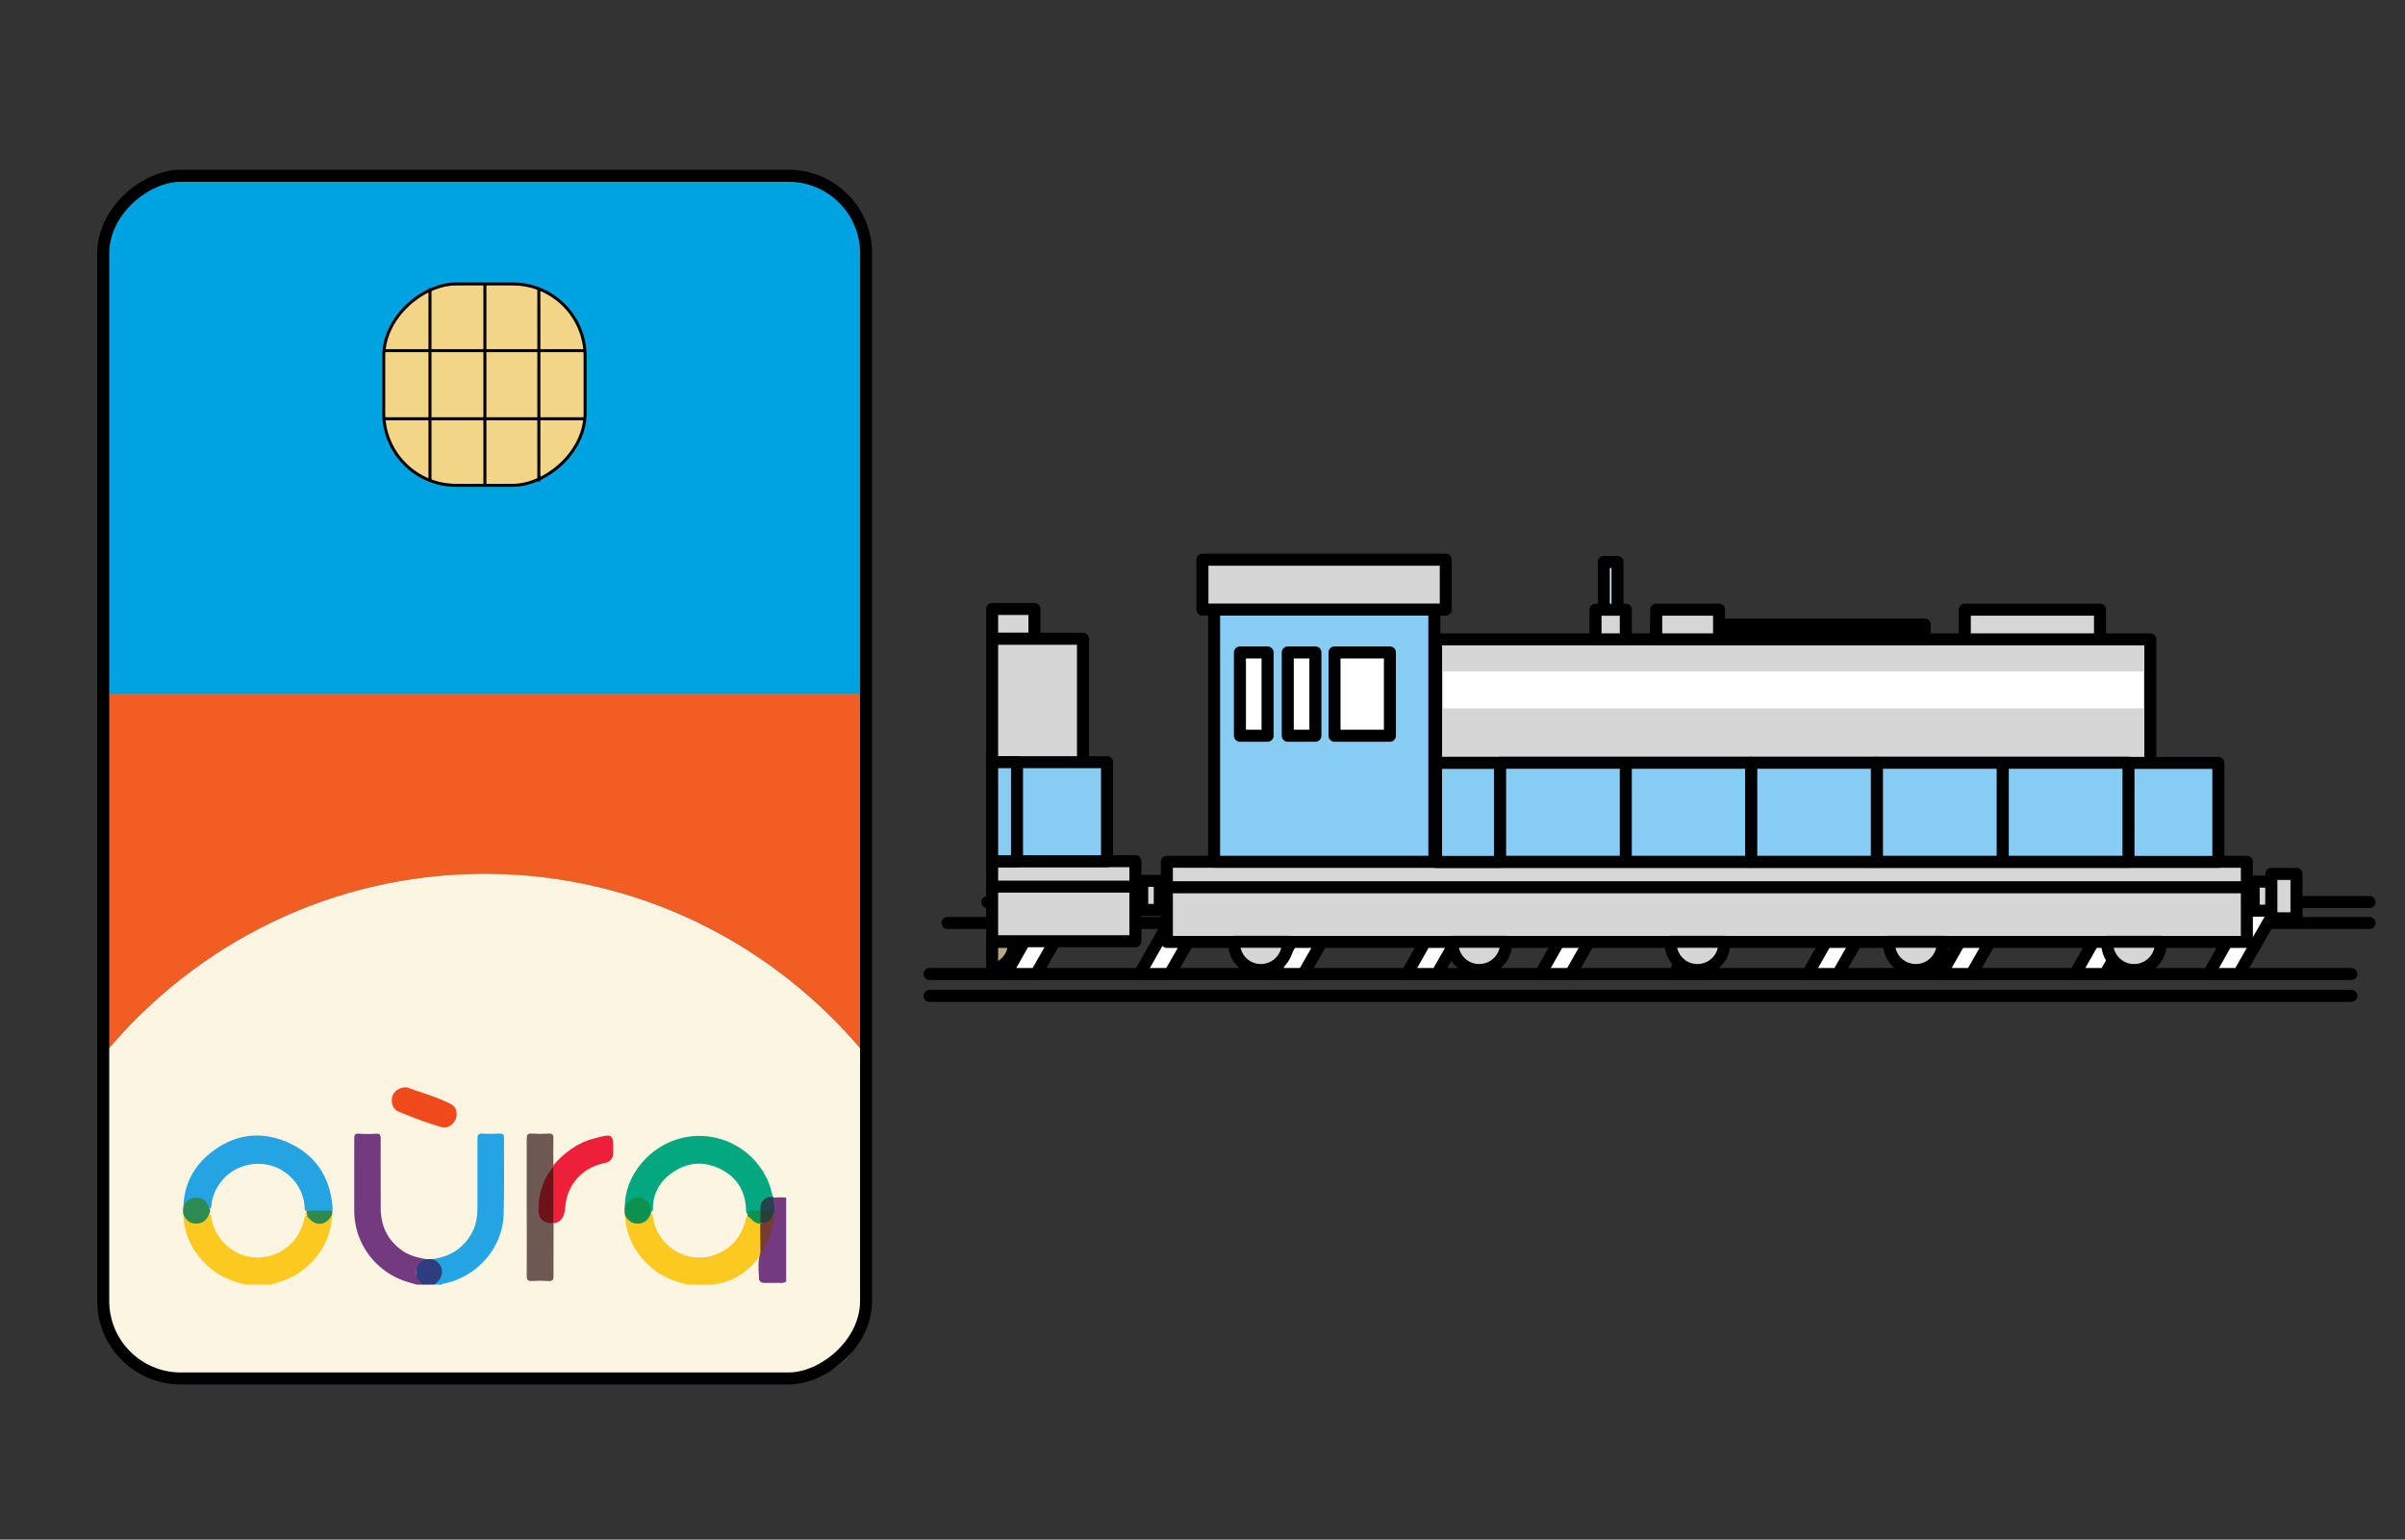 <svg xmlns="http://www.w3.org/2000/svg" id="Calque_1" data-name="Calque 1" viewBox="0 0 200.13 128.13"><rect x="0" y="0" width="200.13" height="128.13" fill="#333333" stroke="none"/><defs><style>.cls-1{fill:#d6d6d6}.cls-1,.cls-10,.cls-2,.cls-5,.cls-6{stroke:#000}.cls-1,.cls-2,.cls-5,.cls-6{stroke-linecap:round;stroke-linejoin:round}.cls-2{fill:#87ccf3}.cls-5{fill:#fff}.cls-10,.cls-6{fill:none}.cls-16{fill:#fbc920}.cls-22{fill:#743a80}.cls-31{fill:#24a4e3}.cls-10{stroke-miterlimit:10;stroke-width:.25px}</style></defs><path d="M71.97 20.37v37.34H8.68V20.37c0-3.03 2.45-5.48 5.48-5.48h52.33c3.03 0 5.48 2.45 5.48 5.48Z" style="fill:#00a3e2"/><path d="M71.97 57.71v30c-7.57-9.17-18.94-14.99-31.64-14.99S16.27 78.55 8.69 87.7V57.71h63.28Z" style="fill:#f15d22"/><path d="M71.97 87.71v21.52c0 3.03-2.46 5.49-5.49 5.49h-52.3c-3.03 0-5.49-2.46-5.49-5.49V87.7c7.58-9.16 18.94-14.98 31.64-14.98s24.07 5.83 31.64 14.99Z" style="fill:#fcf5e1"/><rect width="100.09" height="63.48" x="-9.72" y="32.93" rx="6.45" ry="6.45" style="stroke-miterlimit:10;fill:none;stroke:#000" transform="rotate(90 40.325 64.675)"/><rect width="16.76" height="16.76" x="31.93" y="23.63" rx="6.02" ry="6.02" style="stroke-width:.25px;stroke-miterlimit:10;fill:#f3d587;stroke:#000" transform="rotate(90 40.31 32.01)"/><path d="M31.96 29.18h16.76M48.72 34.85H31.96M40.35 40.39V23.63M44.84 23.99v16.07M35.78 40.06V23.99" class="cls-10"/><path d="M27.64 101.06c-.07 1.85-.88 3.33-2.28 4.51-.84.71-1.84 1.07-2.88 1.34h-2.06c-1.04-.27-2.04-.63-2.88-1.34-1.4-1.18-2.22-2.65-2.28-4.5.18-.02.2.15.28.24.5.56 1.17.54 1.63-.05.07-.09.11-.21.24-.26.18.06.16.23.18.37.31 1.8 1.86 3.2 3.66 3.28a3.94 3.94 0 0 0 3.99-2.92c.05-.17.07-.35.16-.51a.19.19 0 0 1 .11-.07c.14 0 .2.1.29.18.6.55 1.1.52 1.62-.09.06-.07.09-.19.22-.18Z" class="cls-16"/><path d="M35.96 104.79c1.47-.2 2.61-.88 3.32-2.21.35-.65.45-1.34.45-2.07V94.8c0-.34.07-.49.44-.46.48.03.96.02 1.43 0 .24 0 .34.06.34.32-.01 2.14.04 4.29-.03 6.43-.08 2.74-2.17 5.13-4.89 5.72-.1.02-.21 0-.29.1h-.63c-.04-.15.09-.2.17-.28.57-.59.5-1.21-.18-1.65-.07-.04-.18-.06-.14-.19Z" class="cls-31"/><path d="M57.18 106.91c-1.03-.26-2.02-.62-2.85-1.31-1.41-1.17-2.24-2.64-2.32-4.49.16 0 .21.14.3.24.44.5 1.12.48 1.55-.03.09-.11.15-.26.3-.32.19.06.16.23.18.37.43 2.54 3.12 4 5.48 2.93 1.08-.49 1.79-1.35 2.15-2.49.07-.21.08-.44.21-.63.05-.03.13-.06.16-.01.28.32.71.44 1 .74.12.74.05 1.49.05 2.24 0 .08-.01.15-.04.22-1 1.45-2.34 2.34-4.12 2.55h-2.06Z" class="cls-16"/><path d="M34.68 106.91c-.28-.08-.57-.16-.85-.25-2.58-.82-4.33-3.18-4.35-5.86-.01-2.01 0-4.01 0-6.02 0-.32.05-.46.41-.43.46.03.93.03 1.39 0 .32-.02.4.1.4.4-.01 1.92 0 3.83 0 5.75 0 1.48.54 2.69 1.77 3.56.61.44 1.32.61 2.04.73-.02.2-.22.21-.34.3-.19.13-.31.3-.38.51a.8.8 0 0 0 0 .57c.04.32.41.43.46.74h-.54ZM63.24 104.4c.01-.06.03-.12.04-.18.47-.9.89-1.82.99-2.84.02-.15.04-.29.04-.44 0-.27-.01-.53-.05-.79-.02-.17-.06-.35.1-.49.35 0 .71-.04 1.06.02v6.96c-.16.15-.36.13-.55.13h-1.25c-.25 0-.45-.11-.46-.38-.02-.66-.12-1.34.09-1.99Z" class="cls-22"/><path d="M34.67 105.57c.07-.46.46-.6.8-.78h.49c.95.3 1.17 1.48.15 2.12h-.9c-.23-.2-.5-.37-.54-.72-.07-.21-.06-.42 0-.63Z" style="fill:#2c3d80"/><path d="M15.26 100.45c.05-1.85.84-3.37 2.27-4.51 1.95-1.55 4.15-1.87 6.43-.86 2.28 1.01 3.49 2.84 3.71 5.32.01.12 0 .24-.01.36-.14.15-.32.14-.49.14-.51 0-1.03.03-1.54-.02-.05 0-.1-.03-.14-.05-.17-.12-.14-.31-.15-.49-.12-1.53-1.26-2.9-2.76-3.33-1.53-.44-3.24.1-4.17 1.32-.45.58-.75 1.21-.81 1.94-.01.13 0 .27-.16.34-.12-.03-.14-.14-.19-.23-.44-.73-1.21-.77-1.75-.09-.06.07-.08.2-.22.18Z" class="cls-31"/><path d="M51.99 100.4c.01-2.56 2.04-5.02 4.69-5.68 3.46-.87 6.98 1.38 7.62 4.88-.7.08-1 .49-1.01 1.16-.33.21-.75.06-1.07.29-.17-.11-.13-.28-.14-.44-.08-1.59-.84-2.74-2.28-3.39-1.37-.63-2.71-.46-3.93.42-.94.68-1.48 1.6-1.54 2.78 0 .17.04.37-.18.46-.12-.07-.12-.19-.14-.31-.08-.38-.3-.65-.68-.73-.4-.09-.77 0-1.04.33-.08.1-.13.24-.29.24Z" style="fill:#03a881"/><path d="M46.07 101.82c0 1.46-.02 2.91-.01 4.37 0 .34-.09.44-.43.42-.45-.03-.9-.03-1.34 0-.35.02-.46-.08-.46-.44.02-1.84 0-3.69 0-5.53v-5.85c0-.35.08-.48.45-.45.45.03.9.03 1.34 0 .32-.02.45.07.43.42-.02.73 0 1.46 0 2.19.05.06.05.13.02.2-.59.87-1 1.82-1.13 2.87-.03.24-.04.47-.02.71.05.67.51.93 1.09 1.04l.05.05Z" style="fill:#6d5952"/><path d="M46.04 97.11c0-.05.02-.11.03-.16.92-1.05 2-1.85 3.38-2.21 1.58-.41 1.58-.42 1.58 1.17q0 .74-.71.88c-1.83.36-3.12 1.76-3.28 3.62-.06.67-.18 1.24-.95 1.41 0-.01-.02-.03-.03-.04-.14-.16-.12-.36-.12-.55v-3.48c0-.23.04-.44.12-.65Z" style="fill:#ed1f39"/><path d="M33.84 90.49c1.16.43 2.51.78 3.73 1.42.44.23.53.82.33 1.27-.2.45-.68.76-1.16.62-1.23-.35-2.42-.81-3.6-1.3-.45-.18-.63-.75-.5-1.22.12-.46.58-.8 1.21-.8Z" style="fill:#f0491c"/><path d="M51.99 100.4c.53-.85 1.35-.99 1.93-.35.21.24.2.51.22.79.05.06.05.13 0 .19-.18.46-.48.77-1.02.8-.55.03-.88-.27-1.12-.72-.04-.24-.04-.48-.01-.71Z" style="fill:#0d9151"/><path d="M15.26 100.45c.28-.58.62-.81 1.16-.77.5.03.8.31.98.88.12.15.11.31 0 .46-.18.49-.5.8-1.05.81-.55.02-.87-.3-1.09-.76a1.44 1.44 0 0 1 0-.62Z" style="fill:#2c8b52"/><path d="M25.53 100.79c.71-.09 1.42-.01 2.13-.04 0 .1-.01.21-.02.31-.49 1-1.44 1.06-2.08.14-.17-.12-.15-.26-.04-.41Z" style="fill:#2d8b52"/><path d="M63.25 100.75s.01-.09.01-.13q.03-1 1.04-1.03s.05.03.06.07c-.02.46.14.9.06 1.36-.04.02-.08.02-.12 0-.28-.26-.64-.09-.96-.19a.254.254 0 0 1-.1-.08Z" style="fill:#24434e"/><path d="M25.46 101.2c0-.14 0-.29.01-.43.02 0 .04 0 .06.01.01.14.03.27.04.41h-.11Z" style="fill:#fbd75c"/><path d="M64.35 101.03h.07c-.11 1.16-.35 2.28-1.14 3.21 0-.79-.01-1.59-.02-2.38.01-.02.02-.04.03-.05.46-.11.79-.4 1.06-.76Z" style="fill:#763b31"/><path d="M62.21 101.19c0-.06 0-.13.01-.19.07-.27.28-.26.49-.25H63.28c.18.35.19.7 0 1.05l-.02.04c-.49 0-.71-.41-1.05-.65Z" style="fill:#0f9152"/><path d="M34.67 105.57v.63a.525.525 0 0 1 0-.63Z" style="fill:#6a679b"/><path d="M46.04 97.11v4.68c-.63.08-1.2-.31-1.22-.93-.05-1.39.32-2.66 1.22-3.75Z" style="fill:#6d121a"/><path d="M63.28 101.8v-1.05h.78c.2 0 .3.07.28.27-.19.57-.48.78-1.07.78Z" style="fill:#263f37"/><path d="M197.18 75.07H82.16M78.85 76.81h118.33M77.35 81.06h118.32M77.35 82.88h118.32" class="cls-6"/><path d="m83.71 81.06 3.39-5.99h2.54l-3.42 5.99h-2.51zM94.83 81.06l3.39-5.99h2.54l-3.42 5.99h-2.51zM105.95 81.06l3.39-5.99h2.54l-3.42 5.99h-2.51zM117.07 81.06l3.39-5.99H123l-3.42 5.99h-2.51zM128.19 81.06l3.39-5.99h2.54l-3.42 5.99h-2.51zM139.31 81.06l3.4-5.99h2.53l-3.42 5.99h-2.51zM150.43 81.06l3.4-5.99h2.53l-3.42 5.99h-2.51zM161.55 81.06l3.4-5.99h2.53l-3.42 5.99h-2.51zM172.67 81.06l3.4-5.99h2.53l-3.42 5.99h-2.51zM183.79 81.06l3.4-5.99h2.53l-3.42 5.99h-2.51z" class="cls-5"/><path d="M119.5 53.21h59.44v18.51H119.5zM163.5 50.74h11.25v2.47H163.5z" class="cls-1"/><path d="M137.82 51.97h22.35v1.24h-22.35z" style="stroke-linecap:round;stroke-linejoin:round;stroke:#000" transform="rotate(180 148.99 52.59)"/><path d="M143.05 53.21h-5.23v-2.47h5.23zM132.77 50.74h2.52v2.47h-2.52z" class="cls-1"/><path d="M133.46 46.77h1.14v3.97h-1.14z" style="fill:#bfe6fc;stroke-linecap:round;stroke-linejoin:round;stroke:#000"/><path d="M107.15 78.39h79.82v-6.67H97.1v6.67h5.6" class="cls-1"/><path d="M119.36 71.72h-18.33V50.73h18.33z" class="cls-2"/><path d="M115.66 61.23h-4.61V54.3h4.61zM109.46 61.23h-2.3V54.3h2.3zM105.48 61.23h-2.3V54.3h2.3z" class="cls-5"/><path d="M120.31 50.73h-20.25v-4.15h20.25z" class="cls-1"/><path d="M119.5 63.49h65.1v8.24h-65.1z" class="cls-2"/><path d="M119.5 63.49h5.32v8.24h-5.32zM135.29 71.72h-10.46v-8.24h10.46zM145.75 71.72h-10.46v-8.24h10.46z" class="cls-2"/><path d="M156.19 71.72h-10.46v-8.24h10.46z" class="cls-2"/><path d="M97.1 73.84h89.87" class="cls-6"/><path d="M187.54 73.37H189v2.42h-1.46zM191.1 76.42h-2.09v-3.69h2.09zM82.56 53.16h7.56v18.51h-7.56zM82.56 50.68h3.52v2.47h-3.52zM82.56 71.67h11.92v6.66H82.56z" class="cls-1"/><path d="M82.56 63.43h9.56v8.24h-9.56z" class="cls-2"/><path d="M82.56 63.43h2.07v8.24h-2.07z" class="cls-2"/><path d="M94.48 73.79H82.56" class="cls-6"/><path d="M95.05 73.31h1.46v2.42h-1.46zM107.16 78.49c0 1.24-1 2.24-2.24 2.24s-2.23-1-2.23-2.24v-.11h4.46v.11Z" class="cls-1"/><path d="M84.38 78.49c0 1.1-.78 2-1.82 2.2v-2.3h1.81v.11Z" style="fill:#baa584;stroke-linecap:round;stroke-linejoin:round;stroke:#000"/><path d="M125.33 78.49c0 1.24-1 2.24-2.24 2.24s-2.23-1-2.23-2.24v-.11h4.46v.11ZM143.49 78.49c0 1.24-1 2.24-2.24 2.24s-2.23-1-2.23-2.24v-.11h4.46v.11ZM161.66 78.49c0 1.24-1 2.24-2.24 2.24s-2.23-1-2.23-2.24v-.11h4.46v.11ZM179.82 78.49c0 1.24-1 2.24-2.24 2.24s-2.23-1-2.23-2.24v-.11h4.46v.11Z" class="cls-1"/><path d="M166.65 71.72h-10.46v-8.24h10.46zM177.12 71.72h-10.46v-8.24h10.46z" class="cls-2"/><path d="M120.1 55.87h58.25v3.08H120.1z" style="fill:#fff"/></svg>